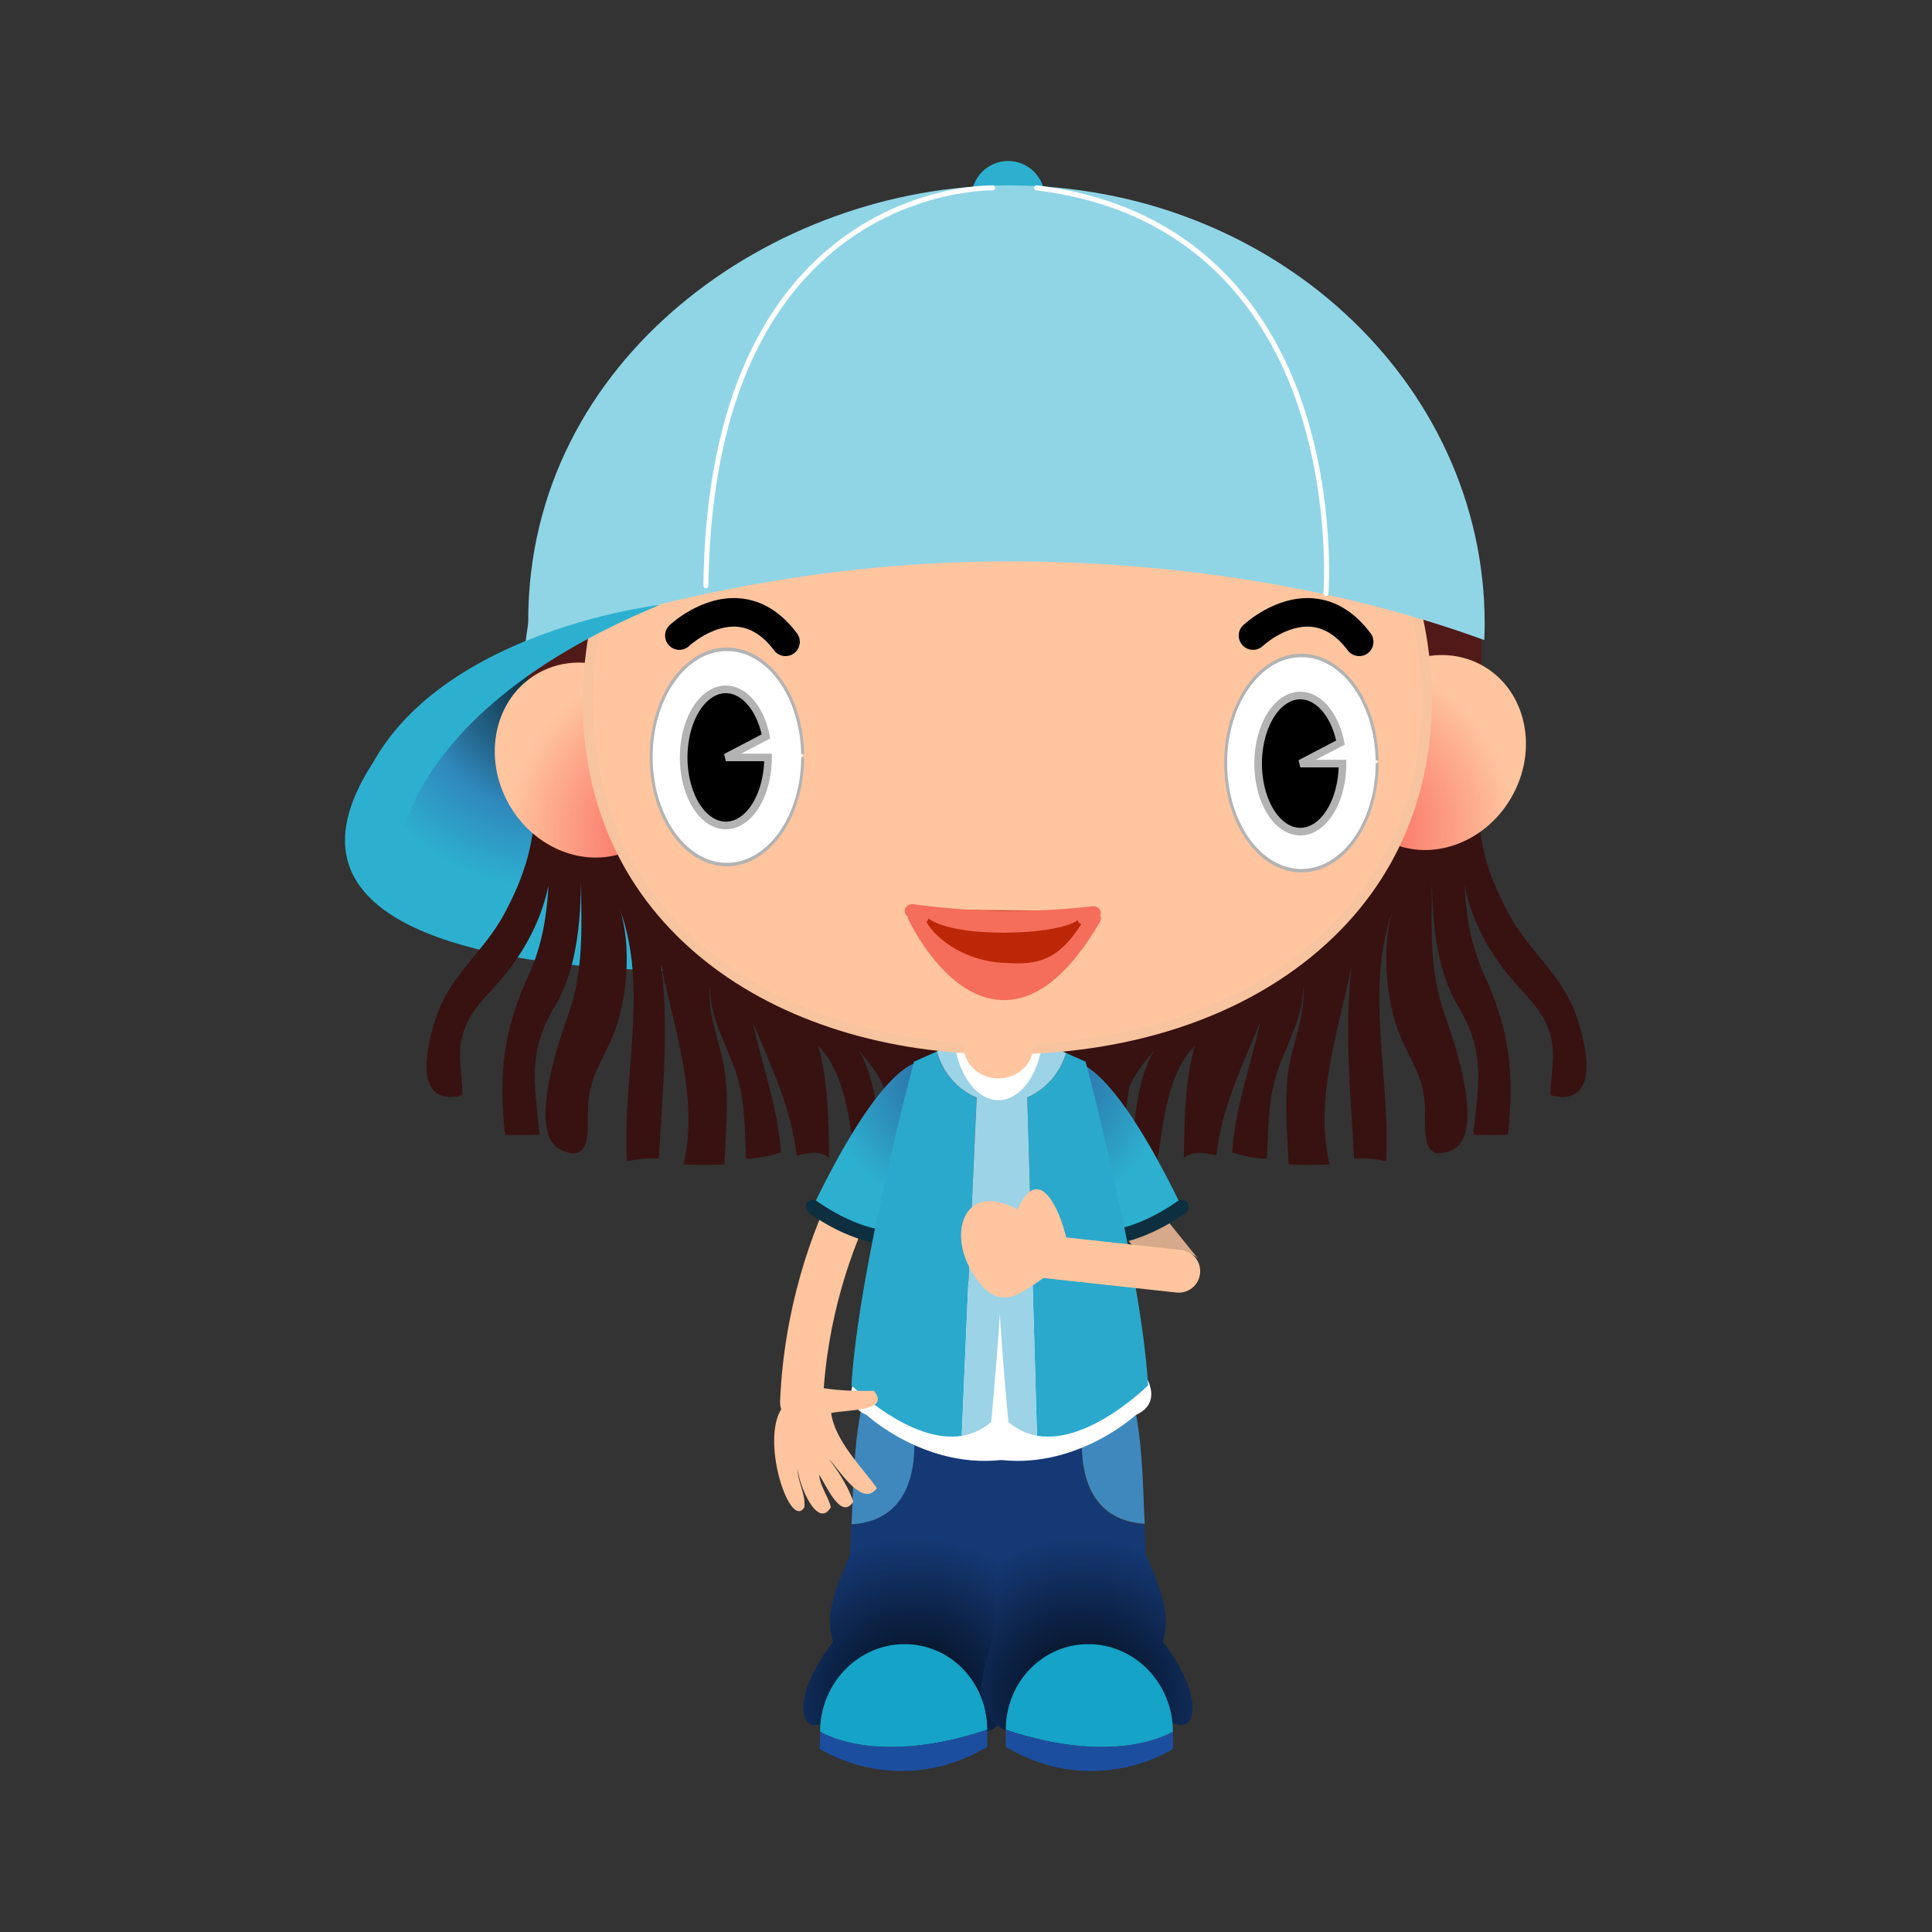<svg:svg xmlns:dc="http://purl.org/dc/elements/1.1/" xmlns:ns1="http://sodipodi.sourceforge.net/DTD/sodipodi-0.dtd" xmlns:ns2="http://www.inkscape.org/namespaces/inkscape" xmlns:ns4="http://creativecommons.org/ns#" xmlns:rdf="http://www.w3.org/1999/02/22-rdf-syntax-ns#" xmlns:svg="http://www.w3.org/2000/svg" height="1022.605" id="svg9458" version="1.1" viewBox="-125.304 35.342 1022.605 1022.605" width="1022.605" ns1:docname="g2.svg" ns2:version="0.48.2 r9819">
  <svg:rect x="-125.304" y="35.342" width="1022.605" height="1022.605" fill="#333333" stroke="none"/>
  <svg:defs id="defs9460">
    <svg:radialGradient cx="0" cy="0" gradientTransform="matrix(20.531 0 0 -20.531 279.04 552.65)" gradientUnits="userSpaceOnUse" id="radialGradient808" r="1">
      <svg:stop id="stop810" offset="0" style="stop-color:#020912" />
      <svg:stop id="stop812" offset="1" style="stop-color:#153975" />
    </svg:radialGradient>
    <svg:clipPath clipPathUnits="userSpaceOnUse" id="clipPath820">
      <svg:path d="m0 841.89h595.28v-841.89h-595.28v841.89z" id="path822" ns2:connector-curvature="0" />
    </svg:clipPath>
    <svg:radialGradient cx="0" cy="0" gradientTransform="matrix(-20.534 0 0 -20.534 300.36 552.65)" gradientUnits="userSpaceOnUse" id="radialGradient840" r="1">
      <svg:stop id="stop842" offset="0" style="stop-color:#020912" />
      <svg:stop id="stop844" offset="1" style="stop-color:#153975" />
    </svg:radialGradient>
    <svg:radialGradient cx="0" cy="0" gradientTransform="matrix(26.996 0 0 -26.996 232.24 683.2)" gradientUnits="userSpaceOnUse" id="radialGradient904" r="1">
      <svg:stop id="stop906" offset="0" style="stop-color:#0a1d28" />
      <svg:stop id="stop908" offset=".629" style="stop-color:#3088bc" />
      <svg:stop id="stop912" offset="1" style="stop-color:#2db0d0" />
    </svg:radialGradient>
    <svg:clipPath clipPathUnits="userSpaceOnUse" id="clipPath920">
      <svg:path d="m0 841.89h595.28v-841.89h-595.28v841.89z" id="path922" ns2:connector-curvature="0" />
    </svg:clipPath>
    <svg:radialGradient cx="0" cy="0" gradientTransform="matrix(18.278 0 0 -18.278 285.54 632.77)" gradientUnits="userSpaceOnUse" id="radialGradient944" r="1">
      <svg:stop id="stop946" offset="0" style="stop-color:#2d5898" />
      <svg:stop id="stop948" offset="1" style="stop-color:#2db0d0" />
    </svg:radialGradient>
    <svg:clipPath clipPathUnits="userSpaceOnUse" id="clipPath956">
      <svg:path d="m0 841.89h595.28v-841.89h-595.28v841.89z" id="path958" ns2:connector-curvature="0" />
    </svg:clipPath>
    <svg:radialGradient cx="0" cy="0" gradientTransform="matrix(-18.277 0 0 -18.277 293.68 632.77)" gradientUnits="userSpaceOnUse" id="radialGradient976" r="1">
      <svg:stop id="stop978" offset="0" style="stop-color:#2d5898" />
      <svg:stop id="stop980" offset="1" style="stop-color:#2db0d0" />
    </svg:radialGradient>
    <svg:clipPath clipPathUnits="userSpaceOnUse" id="clipPath988">
      <svg:path d="m0 841.89h595.28v-841.89h-595.28v841.89z" id="path990" ns2:connector-curvature="0" />
    </svg:clipPath>
    <svg:radialGradient cx="0" cy="0" gradientTransform="matrix(21.712 0 0 -21.712 248.51 663.33)" gradientUnits="userSpaceOnUse" id="radialGradient1028" r="1">
      <svg:stop id="stop1030" offset="0" style="stop-color:#f85a54" />
      <svg:stop id="stop1032" offset="1" style="stop-color:#ffc59f" />
    </svg:radialGradient>
    <svg:radialGradient cx="0" cy="0" gradientTransform="matrix(-21.711 0 0 -21.711 333.84 663.33)" gradientUnits="userSpaceOnUse" id="radialGradient1048" r="1">
      <svg:stop id="stop1050" offset="0" style="stop-color:#f85a54" />
      <svg:stop id="stop1052" offset="1" style="stop-color:#ffc59f" />
    </svg:radialGradient>
    <svg:clipPath clipPathUnits="userSpaceOnUse" id="clipPath1060">
      <svg:path d="m0 841.89h595.28v-841.89h-595.28v841.89z" id="path1062" ns2:connector-curvature="0" />
    </svg:clipPath>
  </svg:defs>
  <ns1:namedview bordercolor="#666666" borderopacity="1.0" id="base" pagecolor="#ffffff" showgrid="false" ns2:current-layer="layer1" ns2:cx="448.48878" ns2:cy="534.06437" ns2:document-units="px" ns2:pageopacity="0.0" ns2:pageshadow="2" ns2:window-height="1058" ns2:window-maximized="1" ns2:window-width="1920" ns2:window-x="-8" ns2:window-y="-8" ns2:zoom="0.98994949" />
  <svg:g id="layer1" ns2:groupmode="layer" ns2:label="Layer 1">
    <svg:g id="g792" transform="matrix(4.13 0 0 -4.13 469.42 653.53)">
      <svg:path d="m0 0c0.314-0.469 0.466-1.001 0.466-1.527 0-0.866-0.409-1.717-1.169-2.25-1.208-0.847-2.717-0.524-3.478 0.278 0.595-0.627 5.397-6.531 9.612-11.769-0.95 1.18-0.761 2.904 0.417 3.855 1.179 0.951 2.908 0.766 3.859-0.413l-4.888 6.046-3.395 4.153-1.162 1.389c-0.158 0.184-0.317 0.334-0.476 0.483 0.071-0.082 0.151-0.152 0.214-0.245m-0.214 0.245c-0.38 0.442-0.864 0.754-1.401 0.888 0.469-0.145 0.936-0.448 1.401-0.888m-3.548 0.535c0.662 0.425 1.438 0.529 2.147 0.353-0.715 0.22-1.431 0.106-2.147-0.353" id="path794" style="fill:#d5a989" ns2:connector-curvature="0" />
    </svg:g>
    <svg:g id="g796" transform="matrix(4.13 0 0 -4.13 -793.57 3216.3)">
      <svg:g id="g798">
        <svg:g id="g804">
          <svg:g id="g806">
            <svg:path d="m277.78 593.25-1.027-0.073c0.984-1.426 1.69-3.098 1.973-5.083 0 0 2.468-12.625-7.794-13.251-0.063-1.266-0.132-2.534-0.182-3.806-1.481-3.833-3.399-7.344-2.177-11.249-2.171-2.755-4.19-6.595-3.753-9.111 0.738-4.25 5.741 1.547 9.493 1.75 4.08 0.218 5.691-1.124 8.884-3.044 2.079-1.25 4.47-2.128 6.815-0.086 2.415 2.105 1.978 5.478 1.183 8.106-0.868 2.87-1.266 5.073-1.266 8.515 0 6.75 0.394 12.589 0 19.226-0.118 1.98 0.09 6.122-1.427 7.438-0.904 0.785-2.605 1.002-4.448 1.002-2.286 0-4.793-0.334-6.274-0.334" id="path814" style="fill:url(#radialGradient808)" ns2:connector-curvature="0" />
          </svg:g>
        </svg:g>
      </svg:g>
    </svg:g>
    <svg:g id="g816" transform="matrix(4.13 0 0 -4.13 -793.57 3216.3)">
      <svg:g clip-path="url(#clipPath820)" id="g818">
        <svg:g id="g824" transform="translate(278.73 588.1)">
          <svg:path d="m0 0c-0.284 1.985-0.989 3.658-1.974 5.083l-3.697-0.264c-1.659-4.877-1.842-11.202-2.042-16.376-0.021-0.562-0.053-1.129-0.081-1.694 10.261 0.626 7.794 13.251 7.794 13.251" id="path826" style="fill:#3f88bd" ns2:connector-curvature="0" />
        </svg:g>
      </svg:g>
    </svg:g>
    <svg:g id="g828" transform="matrix(4.13 0 0 -4.13 -793.57 3216.3)">
      <svg:g id="g830">
        <svg:g id="g836">
          <svg:g id="g838">
            <svg:path d="m290.9 592.59c-1.516-1.316-1.308-5.458-1.426-7.438-0.394-6.637 0-12.476 0-19.226 0-3.442-0.399-5.645-1.266-8.515-0.795-2.628-1.233-6.001 1.182-8.106 2.347-2.042 4.736-1.164 6.815 0.086 3.193 1.92 4.805 3.262 8.885 3.044 3.753-0.203 8.754-6 9.493-1.75 0.436 2.516-1.581 6.356-3.754 9.111 1.222 3.905-0.696 7.416-2.176 11.249-0.051 1.272-0.12 2.54-0.184 3.806-10.26 0.626-7.792 13.251-7.792 13.251 0.283 1.985 0.988 3.657 1.972 5.083l-1.027 0.073c-1.48 0-3.987 0.334-6.274 0.334-1.843 0-3.543-0.217-4.448-1.002" id="path846" style="fill:url(#radialGradient840)" ns2:connector-curvature="0" />
          </svg:g>
        </svg:g>
      </svg:g>
    </svg:g>
    <svg:g id="g856" transform="matrix(4.13 0 0 -4.13 448.4 787.15)">
      <svg:path d="m0 0c0.283 1.985 0.988 3.658 1.973 5.083l3.697-0.264c1.66-4.877 1.842-11.202 2.043-16.376 0.021-0.562 0.052-1.129 0.08-1.694-10.261 0.626-7.793 13.251-7.793 13.251" id="path858" style="fill:#3f88bd" ns2:connector-curvature="0" />
    </svg:g>
    <svg:g id="g860" transform="matrix(4.13 0 0 -4.13 397.22 950.88)">
      <svg:path d="m0 0c0.006 6.126-4.785 11.036-10.698 10.969-5.918-0.069-10.716-5.09-10.719-11.212 0 0 6.98-4.589 21.417 0.243" id="path862" style="fill:#15a3c7" ns2:connector-curvature="0" />
    </svg:g>
    <svg:g id="g864" transform="matrix(4.13 0 0 -4.13 308.63 958.53)">
      <svg:path d="m0 0v-0.6s9.933-6.546 21.447 0.246l0.002 2.208c-14.437-4.833-21.418-0.244-21.418-0.244l-0.001-0.996c-0.009-0.205-0.03-0.405-0.03-0.614" id="path866" style="fill:#1c4ea0" ns2:connector-curvature="0" />
    </svg:g>
    <svg:g id="g868" transform="matrix(4.13 0 0 -4.13 407.06 950.88)">
      <svg:path d="m0 0c-0.006 6.126 4.785 11.036 10.698 10.969 5.918-0.069 10.717-5.09 10.72-11.212 0 0-6.982-4.589-21.418 0.243" id="path870" style="fill:#15a3c7" ns2:connector-curvature="0" />
    </svg:g>
    <svg:g id="g872" transform="matrix(4.13 0 0 -4.13 495.65 958.53)">
      <svg:path d="m0 0 0.002-0.6s-9.935-6.546-21.448 0.246l-0.002 2.208c14.436-4.833 21.419-0.244 21.419-0.244v-0.996c0.008-0.205 0.029-0.405 0.029-0.614" id="path874" style="fill:#1c4ea0" ns2:connector-curvature="0" />
    </svg:g>
    <svg:g id="g876" transform="matrix(4.13 0 0 -4.13 329.85 760.99)">
      <svg:path d="m0 0s-3.042-3.911 0.869-5.648c0 0 7.821-7.243 18.105-5.649 10.283 1.592 4.779 12.89 4.779 12.89s-6.517 13.325-5.938 13.325c0.58 0-17.815-14.918-17.815-14.918" id="path878" style="fill:#ffffff" ns2:connector-curvature="0" />
    </svg:g>
    <svg:g id="g880" transform="matrix(4.13 0 0 -4.13 479.41 760.99)">
      <svg:path d="m0 0s3.041-3.911-0.869-5.648c0 0-7.821-7.243-18.105-5.649-10.283 1.592-4.779 12.89-4.779 12.89s6.517 13.325 5.938 13.325c-0.58 0 17.815-14.918 17.815-14.918" id="path882" style="fill:#ffffff" ns2:connector-curvature="0" />
    </svg:g>
    <svg:g id="g884" transform="matrix(4.13 0 0 -4.13 346.98 614.13)">
      <svg:path d="m0 0c-0.545-0.625-13.356-15.589-14.379-39.453-0.065-1.515 1.11-2.795 2.625-2.86 1.514-0.065 2.795 1.11 2.86 2.625 0.936 21.865 12.915 35.945 13.036 36.084 0.99 1.146 0.869 2.878-0.274 3.872-1.143 0.992-2.873 0.874-3.868-0.268" id="path886" style="fill:#ffc59f" ns2:connector-curvature="0" />
    </svg:g>
    <svg:g id="g888" transform="matrix(4.13 0 0 -4.13 427.69 139.96)">
      <svg:path d="m0 0c0-2.594-2.103-4.696-4.697-4.696s-4.696 2.102-4.696 4.696 2.102 4.697 4.696 4.697 4.697-2.103 4.697-4.697" id="path890" style="fill:#2db0d0" ns2:connector-curvature="0" />
    </svg:g>
    <svg:g id="g892" transform="matrix(4.13 0 0 -4.13 -793.57 3216.3)">
      <svg:g id="g894">
        <svg:g id="g900">
          <svg:g id="g902">
            <svg:path d="m220.41 682.72c-5.613-3.686-10.824-8.728-13.297-15.003-7.289-18.494 23.899-21.206 36.211-21.777 4.262-0.197 9.157-0.687 13.222 0.979 6.746 2.766 9.614 12.11 9.4 18.913-0.302 9.553-5.477 16.836-13.854 20.519-5.139 2.259-9.5 2.767-14.355 3.903l0.393 0.392c-5.573-0.273-12.995-4.822-17.72-7.926" id="path914" style="fill:url(#radialGradient904)" ns2:connector-curvature="0" />
          </svg:g>
        </svg:g>
      </svg:g>
    </svg:g>
    <svg:g id="g916" transform="matrix(4.13 0 0 -4.13 -793.57 3216.3)">
      <svg:g clip-path="url(#clipPath920)" id="g918">
        <svg:g id="g924" transform="translate(230.66 683.87)">
          <svg:path d="m0 0c-1.497-4.619-0.588-10.801-0.373-15.539 0.26-5.719-1.223-10.406-3.93-15.384-2.399-4.411-6.573-7.673-8.308-12.181-1.399-3.632-3.8-12.629 3.015-10.93 0.028 2.629-0.742 5.156 0.059 7.849 0.968 3.257 3.343 5.058 5.425 7.64 4.333 5.373 6.516 11.562 6.02 18.591-0.655-6.877-0.065-12.234-3.054-18.782-3.217-7.052-3.809-12.46-2.993-20.351 1.474-0.05 2.992-0.053 4.461 0.009-0.713 6.543-1.551 10.631 1.871 16.337 3.218 5.365 3.418 12.124 3.446 18.295-0.16-6.412 0.699-12.678-1.718-19.428-1.393-3.888-5.16-15.206-0.869-17.169 4.074-1.862 3.348 2.765 3.454 5.425 0.153 3.9 1.644 5.61 3.126 9.061 2.063 4.802 2.72 13.265 0.25 18.104 4.862-10.743 0.954-22.602 1.622-34.079 1.252 0.384 2.743 0.468 4.08 0.401 0.492 9.045 1.64 19.748-0.351 28.46 1.305-9.266 5.807-19.763 3.511-29.223 1.721-0.087 3.509-0.084 5.235-0.008 0.181 3.711 0.57 8.092 0.077 11.798-0.498 3.743-2.349 7.294-1.928 11.309-0.135-4.168 2.107-7.55 3.339-11.32 1.199-3.667 1.113-7.229 1.297-11.035 1.546 0.006 3.024 0.343 4.455 0.791-0.366 5.84-2.431 11.133-3.587 16.708 2.419-5.922 4.85-10.765 5.617-17.097 1.357 0.312 2.977 0.703 4.159-0.307-0.076 4.914-0.108 9.666-1.384 14.334 3.666-3.694 3.99-10.175 4.866-15.095 1.194 0.339 2.249 0.801 3.308 1.459-0.595 4.398-0.722 9.315-3.04 13.178 1.256-1.602 2.208-2.564 3.099-4.471 0.511-1.094 0.476-5.031 1.289-5.664 0.9-0.704 8.229 0.065 9.189 0.392 3.739 1.276 3.743 4.694 3.361 8.236-0.524 4.881 0.449 9.725-2.312 14.126-4.66 7.431-14.892 8.381-21.893 13.122-10.776 7.296-12.338 25.53-28.168 23.202" id="path926" style="fill:#381111" ns2:connector-curvature="0" />
        </svg:g>
        <svg:g id="g928" transform="translate(350.94 683.87)">
          <svg:path d="m0 0c1.496-4.619 0.588-10.801 0.372-15.539-0.26-5.719 1.223-10.406 3.93-15.384 2.399-4.411 6.574-7.673 8.309-12.181 1.399-3.632 3.8-12.629-3.016-10.93-0.028 2.629 0.743 5.156-0.058 7.849-0.969 3.257-3.343 5.058-5.426 7.64-4.333 5.373-6.515 11.562-6.019 18.591 0.654-6.877 0.064-12.234 3.053-18.782 3.217-7.052 3.808-12.46 2.994-20.351-1.475-0.05-2.992-0.053-4.461 0.009 0.713 6.543 1.551 10.631-1.871 16.337-3.217 5.365-3.418 12.124-3.446 18.295 0.16-6.412-0.698-12.678 1.717-19.428 1.393-3.888 5.16-15.206 0.869-17.169-4.072-1.862-3.347 2.765-3.452 5.425-0.153 3.9-1.645 5.61-3.126 9.061-2.063 4.802-2.72 13.265-0.25 18.104-4.861-10.743-0.955-22.602-1.623-34.079-1.252 0.384-2.742 0.468-4.08 0.401-0.491 9.045-1.639 19.748 0.353 28.46-1.306-9.266-5.807-19.763-3.511-29.223-1.721-0.087-3.51-0.084-5.236-0.008-0.18 3.711-0.569 8.092-0.077 11.798 0.498 3.743 2.35 7.294 1.928 11.309 0.135-4.168-2.106-7.55-3.338-11.32-1.199-3.667-1.113-7.229-1.298-11.035-1.546 0.006-3.023 0.343-4.454 0.791 0.365 5.84 2.431 11.133 3.587 16.708-2.419-5.922-4.85-10.765-5.617-17.097-1.358 0.312-2.977 0.703-4.159-0.307 0.076 4.914 0.108 9.666 1.385 14.334-3.667-3.694-3.992-10.175-4.867-15.095-1.195 0.339-2.249 0.801-3.308 1.459 0.594 4.398 0.721 9.315 3.04 13.178-1.256-1.602-2.209-2.564-3.1-4.471-0.51-1.094-0.476-5.031-1.288-5.664-0.9-0.704-8.229 0.065-9.19 0.392-3.739 1.276-3.743 4.694-3.36 8.236 0.524 4.881-0.449 9.725 2.311 14.126 4.661 7.431 14.892 8.381 21.894 13.122 10.776 7.296 12.338 25.53 28.167 23.202" id="path930" style="fill:#381111" ns2:connector-curvature="0" />
        </svg:g>
      </svg:g>
    </svg:g>
    <svg:g id="g932" transform="matrix(4.13 0 0 -4.13 -793.57 3216.3)">
      <svg:g id="g934">
        <svg:g id="g940">
          <svg:g id="g942">
            <svg:path d="m265.97 615.53 11.135-4.386 6.749 13.835-3.712 9.111s-0.09 0.034-0.272 0.034c-1.091 0.001-5.512-1.238-13.9-18.594" id="path950" style="fill:url(#radialGradient944)" ns2:connector-curvature="0" />
          </svg:g>
        </svg:g>
      </svg:g>
    </svg:g>
    <svg:g id="g952" transform="matrix(4.13 0 0 -4.13 -793.57 3216.3)">
      <svg:g clip-path="url(#clipPath956)" id="g954">
        <svg:g id="g960" transform="translate(265.24 616.08)">
          <svg:path d="m0 0c-0.303-0.404-0.222-0.978 0.183-1.28 0.29-0.218 7.163-5.308 12.919-3.868 0.49 0.122 0.788 0.619 0.666 1.109-0.123 0.49-0.62 0.788-1.11 0.666-4.908-1.228-11.314 3.509-11.378 3.557-0.404 0.302-0.978 0.219-1.28-0.184" id="path962" style="fill:#0d2f3f" ns2:connector-curvature="0" />
        </svg:g>
      </svg:g>
    </svg:g>
    <svg:g id="g964" transform="matrix(4.13 0 0 -4.13 -793.57 3216.3)">
      <svg:g id="g966">
        <svg:g id="g972">
          <svg:g id="g974">
            <svg:path d="m299.08 634.09-3.712-9.111 6.749-13.835 11.136 4.386c-8.388 17.356-12.81 18.595-13.902 18.594-0.182 0-0.271-0.034-0.271-0.034" id="path982" style="fill:url(#radialGradient976)" ns2:connector-curvature="0" />
          </svg:g>
        </svg:g>
      </svg:g>
    </svg:g>
    <svg:g id="g984" transform="matrix(4.13 0 0 -4.13 -793.57 3216.3)">
      <svg:g clip-path="url(#clipPath988)" id="g986">
        <svg:g id="g992" transform="translate(312.71 616.26)">
          <svg:path d="m0 0c-0.064-0.048-6.469-4.784-11.377-3.557-0.49 0.122-0.987-0.175-1.109-0.666-0.123-0.49 0.174-0.987 0.665-1.109 5.755-1.439 12.63 3.65 12.919 3.868 0.404 0.303 0.486 0.876 0.183 1.28-0.302 0.404-0.877 0.487-1.281 0.184" id="path994" style="fill:#0d2f3f" ns2:connector-curvature="0" />
        </svg:g>
        <svg:g id="g996" transform="translate(281.87 635.45)">
          <svg:path d="m0 0-2.933-1.31s-7.068-26.389-8.011-41.468c0 0 7.537-7.53 14.14-6.481 0.401 9.823 1.544 35.323 1.903 43.338-2.456 1.035-4.357 3.217-5.099 5.921" id="path998" style="fill:#2aa9cc" ns2:connector-curvature="0" />
        </svg:g>
        <svg:g id="g1000" transform="translate(300.94 634.14)">
          <svg:path d="m0 0-2.504 1.117c-0.768-2.589-2.61-4.678-4.975-5.7l1.243-43.352c6.628-1.148 14.247 6.466 14.247 6.466-0.943 15.079-8.011 41.469-8.011 41.469" id="path1002" style="fill:#2aa9cc" ns2:connector-curvature="0" />
        </svg:g>
        <svg:g id="g1004" transform="translate(298.44 635.26)">
          <svg:path d="m0 0-4.333 1.935c-2.189 1.831-3.472-0.363-4.166-4.672-0.693 4.309-1.976 6.503-4.166 4.672l-3.904-1.743c0.742-2.704 2.643-4.885 5.099-5.921-0.359-8.014-1.502-33.514-1.903-43.337 1.315 0.209 2.593 0.751 3.767 1.767 0 0 0.599 5.981 1.107 13.796 0.508-7.815 1.107-13.796 1.107-13.796 1.142-0.988 2.383-1.531 3.66-1.753l-1.242 43.352c2.365 1.022 4.206 3.111 4.974 5.7" id="path1006" style="fill:#9cd3e6" ns2:connector-curvature="0" />
        </svg:g>
        <svg:g id="g1008" transform="translate(295.56 638.67)">
          <svg:path d="m0 0c0-5.226-2.593-9.461-5.791-9.461-3.199 0-5.791 4.235-5.791 9.461s2.592 9.462 5.791 9.462c3.198 0 5.791-4.236 5.791-9.462" id="path1010" style="fill:#ffffff" ns2:connector-curvature="0" />
        </svg:g>
        <svg:g id="g1012" transform="translate(351.2 679.77)">
          <svg:path d="m0 0c0.308 2.341 0.485 4.721 0.485 7.14 0 31.771-27.383 57.526-61.163 57.526-33.778 0-61.161-25.755-61.161-57.526 0-2.491 0.187-4.939 0.514-7.345 27.347-0.215 92.326 0.063 121.33 0.205" id="path1014" style="fill:#511917" ns2:connector-curvature="0" />
        </svg:g>
      </svg:g>
    </svg:g>
    <svg:g id="g1016" transform="matrix(4.13 0 0 -4.13 -793.57 3216.3)">
      <svg:g id="g1018">
        <svg:g id="g1024">
          <svg:g id="g1026">
            <svg:path d="m230.68 683.88c-5.516-3.184-7.122-10.728-3.588-16.85 3.534-6.121 10.869-8.503 16.385-5.318 5.518 3.184 7.123 10.729 3.59 16.85-2.47 4.28-6.798 6.731-11.064 6.731-1.837 0-3.662-0.454-5.323-1.413" id="path1034" style="fill:url(#radialGradient1028)" ns2:connector-curvature="0" />
          </svg:g>
        </svg:g>
      </svg:g>
    </svg:g>
    <svg:g id="g1036" transform="matrix(4.13 0 0 -4.13 -792.56 3212.3)">
      <svg:g id="g1038">
        <svg:g id="g1044">
          <svg:g id="g1046">
            <svg:path d="m335.28 678.56c-3.535-6.121-1.929-13.666 3.588-16.85 5.515-3.185 12.852-0.803 16.386 5.318 3.534 6.122 1.927 13.666-3.588 16.85-1.66 0.959-3.486 1.413-5.323 1.413-4.266 0-8.594-2.451-11.063-6.731" id="path1054" style="fill:url(#radialGradient1048)" ns2:connector-curvature="0" />
          </svg:g>
        </svg:g>
      </svg:g>
    </svg:g>
    <svg:g id="g1056" transform="matrix(4.13 0 0 -4.13 -793.57 3216.3)">
      <svg:g clip-path="url(#clipPath1060)" id="g1058">
        <svg:g id="g1064" transform="translate(344.65 681.34)">
          <svg:path d="m0 0c0.509-28.157-23.143-45.074-52.828-45.611-29.683-0.536-54.16 15.511-54.67 43.667-0.509 28.156 23.143 51.417 52.827 51.953 29.688 0.537 54.163-21.853 54.673-50.009" id="path1066" style="fill:#ffc59f" ns2:connector-curvature="0" />
        </svg:g>
        <svg:g id="g1068" transform="translate(253.94 647.32)">
          <svg:path d="m0 0c-10.318 7.786-15.899 18.882-16.138 32.09-0.234 12.939 4.713 25.329 13.931 34.886 9.95 10.316 23.538 16.144 38.261 16.41 14.723 0.267 28.514-5.066 38.831-15.016 9.555-9.217 14.948-21.42 15.182-34.359 0.205-11.359-3.64-21.462-11.123-29.22-9.489-9.839-24.076-15.427-41.069-15.734-14.718-0.266-28.169 3.62-37.875 10.943m36.031 84.677c-15.068-0.272-28.978-6.24-39.168-16.804-9.456-9.806-14.532-22.521-14.292-35.806 0.246-13.62 6.004-25.064 16.651-33.097 9.936-7.496 23.671-11.476 38.676-11.204 17.339 0.313 32.248 6.042 41.976 16.129 7.725 8.009 11.696 18.431 11.484 30.139-0.24 13.284-5.773 25.809-15.578 35.266-10.563 10.188-24.681 15.65-39.749 15.377" id="path1070" style="fill:#f7c49f" ns2:connector-curvature="0" />
        </svg:g>
      </svg:g>
    </svg:g>
    <svg:g id="g1152" transform="matrix(4.13 0 0 -4.13 421.68 588.89)">
      <svg:path d="m0 0c0-2.309-2.005-4.18-4.478-4.18-2.472 0-4.477 1.871-4.477 4.18 0 2.308 2.005 4.179 4.477 4.179 2.473 0 4.478-1.871 4.478-4.179" id="path1154" style="fill:#ffc59f" ns2:connector-curvature="0" />
    </svg:g>
    <svg:g id="g1156" transform="matrix(4.13 0 0 -4.13 229.08 366.27)">
      <svg:path d="m0 0c-0.731-0.693-0.762-1.846-0.072-2.58 0.691-0.734 1.848-0.77 2.585-0.081 0.029 0.027 2.978 2.744 6.206 2.459 1.717-0.151 3.293-1.169 4.685-3.025 0.606-0.808 1.753-0.972 2.561-0.366 0.809 0.607 0.973 1.753 0.367 2.562-2.05 2.733-4.514 4.24-7.323 4.477-4.874 0.413-8.842-3.289-9.009-3.446" id="path1158" style="fill:#000000" ns2:connector-curvature="0" />
    </svg:g>
    <svg:g id="g1160" transform="matrix(4.13 0 0 -4.13 532.71 366.27)">
      <svg:path d="m0 0c-0.731-0.693-0.762-1.846-0.071-2.58 0.69-0.734 1.847-0.77 2.584-0.081 0.03 0.027 2.977 2.744 6.207 2.459 1.716-0.151 3.292-1.169 4.684-3.025 0.606-0.808 1.754-0.972 2.562-0.366 0.807 0.607 0.972 1.753 0.366 2.562-2.05 2.733-4.514 4.24-7.322 4.477-4.875 0.413-8.842-3.289-9.01-3.446" id="path1162" style="fill:#000000" ns2:connector-curvature="0" />
    </svg:g>
    <svg:g id="g1212" transform="matrix(4.13 0 0 -4.13 660.34 374.13)">
      <svg:path d="m0 0c0.027 0.701 0.046 1.403 0.046 2.11 0 31.018-27.312 56.163-61.003 56.163-30.052 0-61.574-22.133-61.574-55.801 0-0.707-0.378-2.441-0.349-3.141 17.472 6.372 39.391 10.757 61.922 10.757 22.533 0 43.485-3.715 60.958-10.088" id="path1214" style="fill:#90d5e6" ns2:connector-curvature="0" />
    </svg:g>
    <svg:g id="g1216" transform="matrix(4.13 0 0 -4.13 224 355.5)">
      <svg:path d="m0 0s-37.573-4.305-39.921-30.528l5.871-5.088s-1.957 20.744 34.05 35.616" id="path1218" style="fill:#2db0d0" ns2:connector-curvature="0" />
    </svg:g>
    <svg:g id="g1220" transform="matrix(4.13 0 0 -4.13 449.08 520.36)">
      <svg:path d="m0 0c0.36 0.197 0.722 0.407 1.082 0.633l-22.282 0.268s0.409-0.278 1.146-0.673l-0.811 0.008s9.817-21.924 21.975-0.249l-1.11 0.013z" id="path1222" style="fill:#bc2807" ns2:connector-curvature="0" />
    </svg:g>
    <svg:g id="g1224" transform="matrix(4.13 0 0 -4.13 369.75 520.51)">
      <svg:path d="m-0.859-0.245c3.506-2.585 16.38-2.188 19.097-0.221 0.075-0.235 0.248-0.399 0.46-0.512-3.369-5.359-6.526-5.1-9.898-4.955-4.728 0.202-8.611 2.873-9.95 5.264 0.133 0.111 0.234 0.255 0.29 0.424m-3.017 1.201c-0.025-0.088-0.038-0.177-0.038-0.263 0-0.279 0.145-0.528 0.386-0.696 0.004-0.116 0.025-0.232 0.076-0.341 0.19-0.41 4.758-10.042 11.909-10.352 4.401-0.191 8.659 3.183 12.654 10.029 0.081 0.139 0.122 0.293 0.122 0.447 0 0.121-0.049 0.235-0.097 0.347 0.036 0.097 0.081 0.192 0.081 0.298 0 0.08-0.011 0.161-0.034 0.241-0.109 0.398-0.492 0.67-0.92 0.675-8.081-0.927-15.782-0.761-23.184 0.268-0.432 0.005-0.84-0.253-0.955-0.653" id="path1226" style="fill:#f46e5b" ns1:nodetypes="cccccccsccccscscccc" ns2:connector-curvature="0" />
    </svg:g>
    <svg:g id="g3449" transform="matrix(.885 -.465 .465 .885 -276.88 312.96)">
      <svg:g id="g1228" transform="matrix(4.13 0 0 -4.13 434.69 664.96)">
        <svg:path d="m0 0c-0.846-1.259-0.513-2.964 0.745-3.811l14.216-9.563c1.258-0.846 2.963-0.513 3.809 0.745 0.848 1.258 0.514 2.964-0.744 3.81l-14.217 9.564c-1.258 0.846-2.963 0.512-3.809-0.745" id="path1230" style="fill:#ffc59f" ns2:connector-curvature="0" />
      </svg:g>
      <svg:g id="g1232" transform="matrix(4.13 0 0 -4.13 456.24 674.03)">
        <svg:path d="m0 0c1.175 2.895 2.741 12.508-3.336 7.729-4.243 6.308-9.158 1.754-8.907-4.159 0.377-8.896 6.813-3.999 11.923-5.246" id="path1234" style="fill:#ffc59f" ns2:connector-curvature="0" />
      </svg:g>
    </svg:g>
    <svg:g id="g1236" transform="matrix(3.658 -1.919 -1.919 -3.658 298.22 766.52)">
      <svg:path d="m0 0c1.683-2.246 5.405-4.254 7.8-5.451 0.728-3.437-4.178-0.499-6.164 0.017-1.229-3.37 0.272-7.966 0.721-11.252-2.842-1.356-3.127 4.054-3.706 6.139 0.236-1.619 0.579-3.706 0.231-6.254-2.494-1.437-2.114 3.19-2.284 5.087-0.587-1.349-0.264-3.233-0.611-4.391-2.85-1.775-2.324 4.445-1.437 6.439-0.868-1.617-0.576-3.417-1.575-4.869-3.241-1.918-0.713 11.99 4.286 12.905" id="path1238" style="fill:#ffc59f" ns2:connector-curvature="0" />
    </svg:g>
    <svg:g id="g1240" transform="matrix(4.13 0 0 -4.13 306.08 173.46)">
      <svg:path d="m0 0c-9.256-8.891-14.07-22.894-14.309-41.621-0.002-0.177 0.14-0.324 0.319-0.327 0.178-0.002 0.324 0.141 0.326 0.32 0.237 18.54 4.981 32.386 14.102 41.153 10.122 9.73 22.2 9.522 22.321 9.519 0.178-0.004 0.326 0.136 0.331 0.314s-0.135 0.327-0.314 0.331c-0.123 0.004-12.454 0.226-22.776-9.689" id="path1242" style="fill:#ffffff" ns2:connector-curvature="0" />
    </svg:g>
    <svg:g id="g1244" transform="matrix(4.13 0 0 -4.13 422.05 134.61)">
      <svg:path d="m0 0c-0.022-0.177 0.104-0.338 0.281-0.359 20.863-2.544 29.756-16.424 33.543-27.62 4.116-12.172 3.268-23.903 3.259-24.02-0.014-0.178 0.12-0.333 0.297-0.347 0.178-0.013 0.332 0.119 0.347 0.297 0.009 0.118 0.867 11.963-3.286 24.258-3.844 11.379-12.877 25.487-34.082 28.073-0.177 0.021-0.338-0.105-0.359-0.282" id="path1246" style="fill:#ffffff" ns2:connector-curvature="0" />
    </svg:g>
    <svg:path d="m426.43 386.29a51.071 61.786 0 1 1 -0.017 -1.578" id="path3850-1-4-4" style="stroke:#b3b3b3;stroke-width:2;fill:#ffffff" transform="matrix(.785 0 0 .922 -35.205 79.812)" ns1:cx="375.35715" ns1:cy="386.29074" ns1:end="6.2576455" ns1:open="true" ns1:rx="51.07143" ns1:ry="61.785713" ns1:start="0" ns1:type="arc" />
    <svg:path d="m340.71 413.79a11.071 17.857 0 1 1 -0.541 -5.515l-10.53 5.515z" id="path3871-7-1-1" style="stroke:#b3b3b3;stroke-width:2;fill:#000000" transform="matrix(2.017 0 0 2.017 -405.99 -398.37)" ns1:cx="329.64285" ns1:cy="413.79074" ns1:end="5.9692294" ns1:rx="11.071428" ns1:ry="17.857143" ns1:start="0" ns1:type="arc" />
    <svg:path d="m426.43 386.29a51.071 61.786 0 1 1 -0.017 -1.578" id="path3850-1-4-4-4" style="stroke:#b3b3b3;stroke-width:2;fill:#ffffff" transform="matrix(.785 0 0 .922 268.87 83.068)" ns1:cx="375.35715" ns1:cy="386.29074" ns1:end="6.2576455" ns1:open="true" ns1:rx="51.07143" ns1:ry="61.785713" ns1:start="0" ns1:type="arc" />
    <svg:path d="m340.71 413.79a11.071 17.857 0 1 1 -0.541 -5.515l-10.53 5.515z" id="path3871-7-1-1-0" style="stroke:#b3b3b3;stroke-width:2;fill:#000000" transform="matrix(2.017 0 0 2.017 -101.92 -395.11)" ns1:cx="329.64285" ns1:cy="413.79074" ns1:end="5.9692294" ns1:rx="11.071428" ns1:ry="17.857143" ns1:start="0" ns1:type="arc" />
  </svg:g>
</svg:svg>